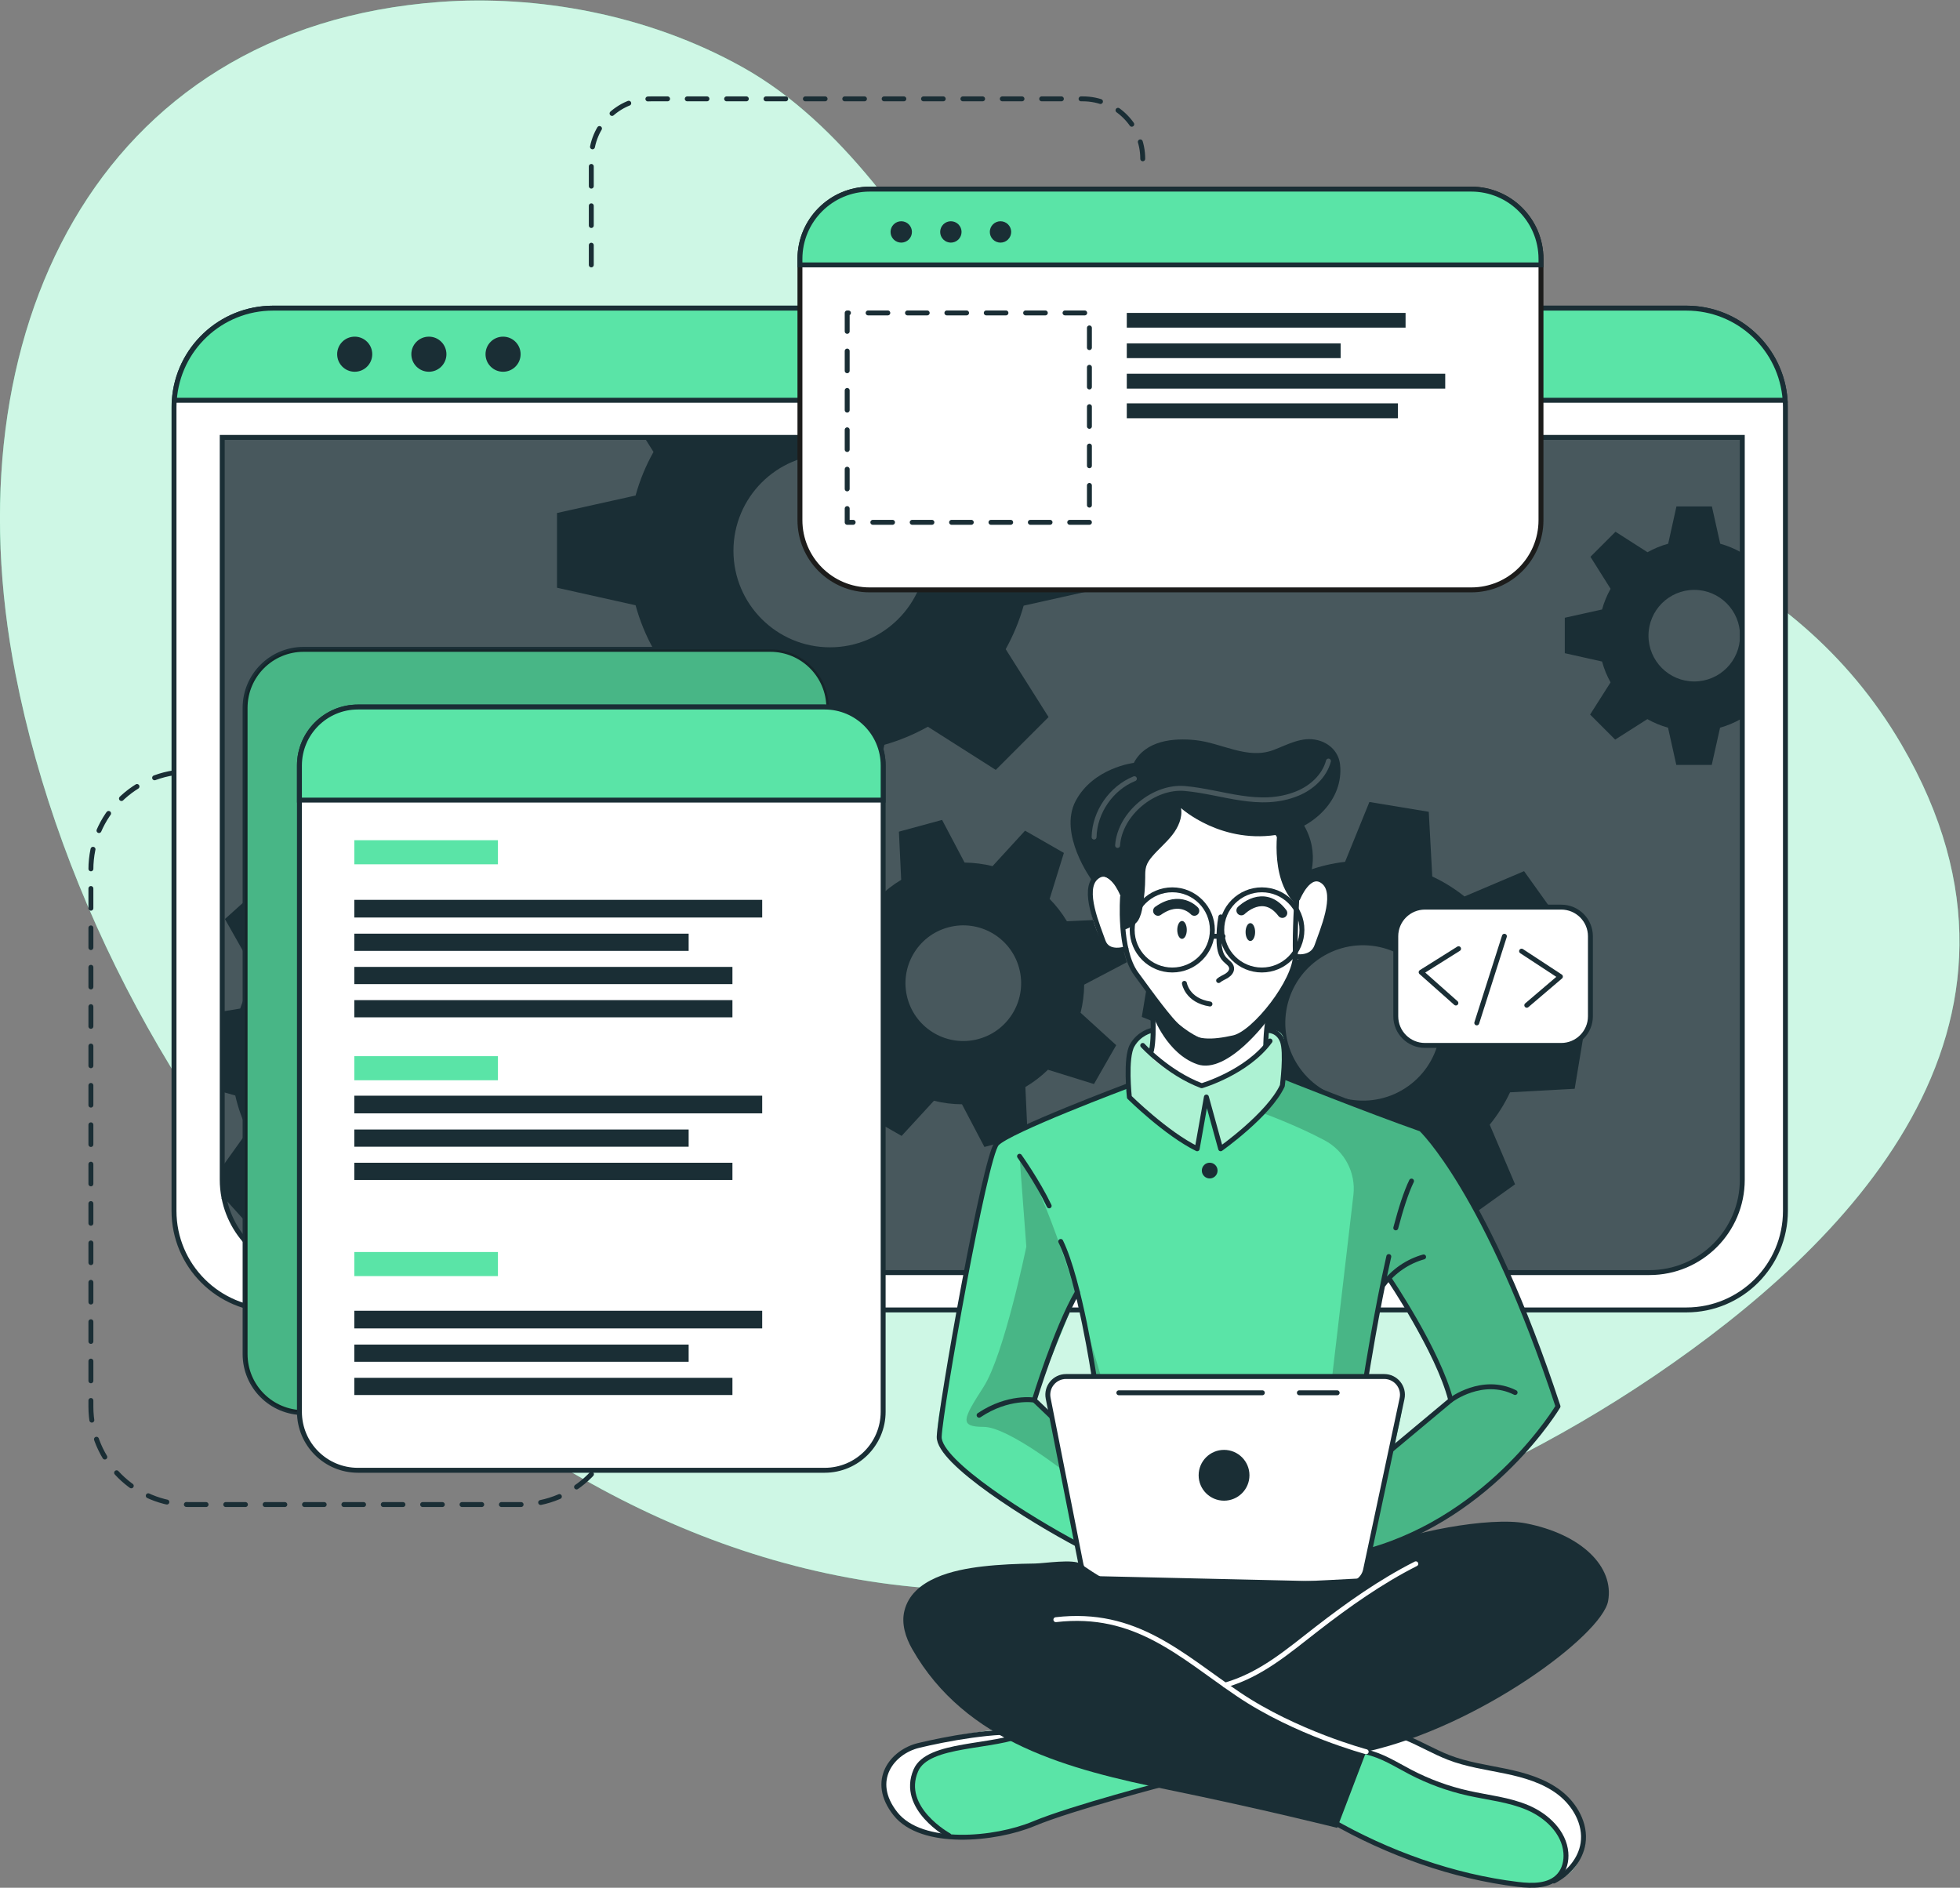 <?xml version="1.0" encoding="UTF-8" standalone="no"?>
<!-- Created with Inkscape (http://www.inkscape.org/) -->

<svg
   version="1.1"
   id="svg2"
   width="585.434"
   height="563.809"
   viewBox="0 0 585.434 563.809"
   xmlns="http://www.w3.org/2000/svg"
   xmlns:svg="http://www.w3.org/2000/svg">
  <rect x="0" y="0" width="585.434" height="563.809" fill="#808080" stroke="none"/>
  <defs
     id="defs6">
    <clipPath
       clipPathUnits="userSpaceOnUse"
       id="clipPath18">
      <path
         d="M 0,500 H 500 V 0 H 0 Z"
         id="path16" />
    </clipPath>
    <clipPath
       clipPathUnits="userSpaceOnUse"
       id="clipPath30">
      <path
         d="M 30.462,457.609 H 469.538 V 101.413 H 30.462 Z"
         id="path28" />
    </clipPath>
    <clipPath
       clipPathUnits="userSpaceOnUse"
       id="clipPath46">
      <path
         d="M 0,500 H 500 V 0 H 0 Z"
         id="path44" />
    </clipPath>
    <clipPath
       clipPathUnits="userSpaceOnUse"
       id="clipPath90">
      <path
         d="M 0,500 H 500 V 0 H 0 Z"
         id="path88" />
    </clipPath>
    <clipPath
       clipPathUnits="userSpaceOnUse"
       id="clipPath110">
      <path
         d="M 80.26,359.725 H 420.877 V 172.594 H 80.26 Z"
         id="path108" />
    </clipPath>
    <clipPath
       clipPathUnits="userSpaceOnUse"
       id="clipPath170">
      <path
         d="M 0,500 H 500 V 0 H 0 Z"
         id="path168" />
    </clipPath>
    <clipPath
       clipPathUnits="userSpaceOnUse"
       id="clipPath186">
      <path
         d="M 85.389,312.23 H 216.186 V 141.216 H 85.389 Z"
         id="path184" />
    </clipPath>
    <clipPath
       clipPathUnits="userSpaceOnUse"
       id="clipPath282">
      <path
         d="M 0,500 H 500 V 0 H 0 Z"
         id="path280" />
    </clipPath>
    <clipPath
       clipPathUnits="userSpaceOnUse"
       id="clipPath330">
      <path
         d="m 282.677,229.181 h 35.94 v -28.857 h -35.94 z"
         id="path328" />
    </clipPath>
    <clipPath
       clipPathUnits="userSpaceOnUse"
       id="clipPath346">
      <path
         d="m 313.333,218.382 h 66.252 V 107.928 h -66.252 z"
         id="path344" />
    </clipPath>
    <clipPath
       clipPathUnits="userSpaceOnUse"
       id="clipPath362">
      <path
         d="m 247.043,198.649 h 30.825 v -71.472 h -30.825 z"
         id="path360" />
    </clipPath>
    <clipPath
       clipPathUnits="userSpaceOnUse"
       id="clipPath434">
      <path
         d="m 280.341,287.753 h 48.352 v -20.014 h -48.352 z"
         id="path432" />
    </clipPath>
    <clipPath
       clipPathUnits="userSpaceOnUse"
       id="clipPath450">
      <path
         d="M 275.074,283.802 H 285.21 V 269.617 H 275.074 Z"
         id="path448" />
    </clipPath>
  </defs>
  <g
     id="g10"
     transform="matrix(1.333,0,0,-1.333,-40.617,610.145)">
    <g
       id="g12">
      <g
         id="g14"
         clip-path="url(#clipPath18)">
        <g
           id="g20"
           transform="translate(456.551,290.894)">
          <path
             d="m 0,0 c -48.744,83.474 -180.95,53.744 -207.955,94.349 -13.827,20.79 -29.296,44.889 -51.732,57.421 -21.39,11.947 -46.19,16.21 -67.812,14.627 -77.207,-5.651 -109.944,-74.731 -95.107,-150.59 19.792,-101.193 109.496,-204.56 216.064,-205.284 55.735,-0.377 108.947,19.545 150.688,47.711 0.313,0.21 0.625,0.421 0.935,0.633 C -13.22,-112.748 37.216,-63.731 0,0"
             style="fill:#5ae4a7;fill-opacity:1;fill-rule:nonzero;stroke:none"
             id="path22" />
        </g>
        <g
           id="g24">
          <g
             id="g26" />
          <g
             id="g38">
            <g
               clip-path="url(#clipPath30)"
               opacity="0.7"
               id="g36">
              <g
                 transform="translate(456.551,290.894)"
                 id="g34">
                <path
                   d="m 0,0 c -48.744,83.474 -180.95,53.744 -207.955,94.349 -13.827,20.79 -29.296,44.889 -51.732,57.421 -21.39,11.947 -46.19,16.21 -67.812,14.627 -77.207,-5.651 -109.944,-74.731 -95.107,-150.59 19.792,-101.193 109.496,-204.56 216.064,-205.284 55.735,-0.377 108.947,19.545 150.688,47.711 0.313,0.21 0.625,0.421 0.935,0.633 C -13.22,-112.748 37.216,-63.731 0,0"
                   style="fill:#ffffff;fill-opacity:1;fill-rule:nonzero;stroke:none"
                   id="path32" />
              </g>
            </g>
          </g>
        </g>
      </g>
    </g>
    <g
       id="g40">
      <g
         id="g42"
         clip-path="url(#clipPath46)">
        <g
           id="g48"
           transform="translate(78.189,284.821)">
          <path
             d="m 0,0 h -5.419 c -12.113,0 -21.932,-9.819 -21.932,-21.932 v -120.342 c 0,-12.112 9.819,-21.932 21.932,-21.932 h 74.36 c 12.113,0 21.932,9.82 21.932,21.932"
             style="fill:none;stroke:#1a2e35;stroke-width:1.103;stroke-linecap:round;stroke-linejoin:round;stroke-miterlimit:10;stroke-dasharray:4.412;stroke-dashoffset:0;stroke-opacity:1"
             id="path50" />
        </g>
        <g
           id="g52"
           transform="translate(162.964,398.371)">
          <path
             d="m 0,0 v 23.771 c 0,7.418 6.014,13.432 13.432,13.432 h 96.701 c 7.418,0 13.432,-6.014 13.432,-13.432"
             style="fill:none;stroke:#1a2e35;stroke-width:1.103;stroke-linecap:round;stroke-linejoin:round;stroke-miterlimit:10;stroke-dasharray:4.412;stroke-dashoffset:0;stroke-opacity:1"
             id="path54" />
        </g>
      </g>
    </g>
    <g
       id="g84"
       style="display:inline">
      <g
         id="g86"
         clip-path="url(#clipPath90)">
        <g
           id="g92"
           transform="translate(430.54,366.476)">
          <path
             d="m 0,0 v -180.06 c 0,-12.255 -9.939,-22.195 -22.194,-22.195 h -316.691 c -12.256,0 -22.195,9.94 -22.195,22.195 V 0 c 0,0.53 0.022,1.048 0.066,1.566 0.795,11.528 10.403,20.64 22.129,20.64 h 316.691 c 11.725,0 21.334,-9.112 22.128,-20.64 C -0.022,1.048 0,0.53 0,0"
             style="fill:#ffffff;fill-opacity:1;fill-rule:nonzero;stroke:none"
             id="path94" />
        </g>
        <g
           id="g96"
           transform="translate(430.54,366.476)">
          <path
             d="m 0,0 v -180.06 c 0,-12.255 -9.939,-22.195 -22.194,-22.195 h -316.691 c -12.256,0 -22.195,9.94 -22.195,22.195 V 0 c 0,0.53 0.022,1.048 0.066,1.566 0.795,11.528 10.403,20.64 22.129,20.64 h 316.691 c 11.725,0 21.334,-9.112 22.128,-20.64 C -0.022,1.048 0,0.53 0,0 Z"
             style="fill:none;stroke:#1a2e35;stroke-width:1.103;stroke-linecap:round;stroke-linejoin:round;stroke-miterlimit:10;stroke-dasharray:none;stroke-opacity:1"
             id="path98" />
        </g>
        <g
           id="g100"
           transform="translate(400.071,172.593)">
          <path
             d="m 0,0 h -299.011 c -11.488,0 -20.801,9.313 -20.801,20.8 V 187.131 H 20.8 V 20.8 C 20.8,9.313 11.487,0 0,0"
             style="fill:#1a2e35;fill-opacity:1;fill-rule:nonzero;stroke:none"
             id="path102" />
        </g>
        <g
           id="g104">
          <g
             id="g106" />
          <g
             id="g118">
            <g
               clip-path="url(#clipPath110)"
               opacity="0.2"
               id="g116">
              <g
                 transform="translate(420.877,359.725)"
                 id="g114">
                <path
                   d="m 0,0 v -166.337 c 0,-11.483 -9.216,-20.794 -20.569,-20.794 h -299.479 c -11.353,0 -20.569,9.311 -20.569,20.794 V 0 Z"
                   style="fill:#ffffff;fill-opacity:1;fill-rule:nonzero;stroke:none"
                   id="path112" />
              </g>
            </g>
          </g>
        </g>
        <g
           id="g120"
           transform="translate(430.474,368.042)">
          <path
             d="m 0,0 h -360.947 c 0.794,11.528 10.402,20.639 22.128,20.639 H -22.128 C -10.402,20.639 -0.794,11.528 0,0"
             style="fill:#5ae4a7;fill-opacity:1;fill-rule:nonzero;stroke:none"
             id="path122" />
        </g>
        <g
           id="g124"
           transform="translate(430.474,368.042)">
          <path
             d="m 0,0 h -360.947 c 0.794,11.528 10.402,20.639 22.128,20.639 H -22.128 C -10.402,20.639 -0.794,11.528 0,0 Z"
             style="fill:none;stroke:#1a2e35;stroke-width:1.103;stroke-linecap:butt;stroke-linejoin:miter;stroke-miterlimit:10;stroke-dasharray:none;stroke-opacity:1"
             id="path126" />
        </g>
        <g
           id="g128"
           transform="translate(113.881,378.362)">
          <path
             d="m 0,0 c 0,-2.171 -1.76,-3.932 -3.931,-3.932 -2.172,0 -3.932,1.761 -3.932,3.932 0,2.171 1.76,3.931 3.932,3.931 C -1.76,3.931 0,2.171 0,0"
             style="fill:#1a2e35;fill-opacity:1;fill-rule:nonzero;stroke:none"
             id="path130" />
        </g>
        <g
           id="g132"
           transform="translate(130.503,378.362)">
          <path
             d="m 0,0 c 0,-2.171 -1.76,-3.932 -3.931,-3.932 -2.172,0 -3.931,1.761 -3.931,3.932 0,2.171 1.759,3.931 3.931,3.931 C -1.76,3.931 0,2.171 0,0"
             style="fill:#1a2e35;fill-opacity:1;fill-rule:nonzero;stroke:none"
             id="path134" />
        </g>
        <g
           id="g136"
           transform="translate(147.126,378.362)">
          <path
             d="m 0,0 c 0,-2.171 -1.76,-3.932 -3.931,-3.932 -2.172,0 -3.932,1.761 -3.932,3.932 0,2.171 1.76,3.931 3.932,3.931 C -1.76,3.931 0,2.171 0,0"
             style="fill:#1a2e35;fill-opacity:1;fill-rule:nonzero;stroke:none"
             id="path138" />
        </g>
        <g
           id="g140"
           transform="translate(420.871,359.718)">
          <path
             d="m 0,0 v -166.327 c 0,-11.483 -9.311,-20.804 -20.805,-20.804 h -299.007 c -10.105,0 -18.521,7.214 -20.397,16.767 l -0.011,0.011 v 0.045 c -0.254,1.29 -0.386,2.625 -0.386,3.981 V 0 Z"
             style="fill:none;stroke:#1a2e35;stroke-width:1.103;stroke-linecap:butt;stroke-linejoin:miter;stroke-miterlimit:10;stroke-dasharray:none;stroke-opacity:1"
             id="path142" />
        </g>
        <g
           id="g144"
           transform="translate(410.112,305.036)">
          <path
             d="m 0,0 c -5.669,0 -10.259,4.589 -10.259,10.259 0,5.658 4.59,10.259 10.259,10.259 5.67,0 10.26,-4.601 10.26,-10.259 C 10.26,4.589 5.67,0 0,0 m 10.436,28.957 c -1.457,0.815 -3.011,1.456 -4.623,1.908 l -1.864,8.35 h -7.942 l -1.853,-8.35 c -1.622,-0.442 -3.177,-1.093 -4.633,-1.908 l -7.17,4.588 -5.615,-5.615 4.512,-7.17 c -0.828,-1.467 -1.468,-3.022 -1.909,-4.633 l -8.351,-1.853 V 6.332 l 8.351,-1.865 c 0.441,-1.632 1.081,-3.198 1.909,-4.666 l -4.589,-7.214 5.614,-5.615 7.215,4.589 c 1.456,-0.827 3.011,-1.467 4.633,-1.919 l 1.854,-8.34 h 7.942 l 1.863,8.34 c 1.612,0.452 3.166,1.103 4.622,1.919 l 0.365,-0.231 v 37.836 z"
             style="fill:#1a2e35;fill-opacity:1;fill-rule:nonzero;stroke:none"
             id="path146" />
        </g>
        <g
           id="g148"
           transform="translate(216.449,312.688)">
          <path
             d="m 0,0 c -11.947,0 -21.632,9.685 -21.632,21.632 0,11.947 9.685,21.632 21.632,21.632 11.946,0 21.632,-9.685 21.632,-21.632 C 21.632,9.685 11.946,0 0,0 m 61.002,13.259 v 16.745 l -17.606,3.905 c -0.959,3.398 -2.305,6.685 -4.026,9.774 l 2.129,3.353 h -83.097 l 2.052,-3.265 c -1.732,-3.078 -3.078,-6.354 -4.016,-9.762 L -61.167,30.092 V 13.348 L -43.562,9.42 c 0.938,-3.43 2.284,-6.74 4.016,-9.839 l -9.675,-15.212 11.847,-11.836 15.201,9.674 c 3.089,-1.732 6.365,-3.089 9.774,-4.049 l 3.905,-17.583 H 8.251 l 3.938,17.583 c 3.398,0.96 6.663,2.328 9.741,4.049 l 15.212,-9.674 11.836,11.836 -9.608,15.212 c 1.709,3.088 3.067,6.354 4.026,9.751 z"
             style="fill:#1a2e35;fill-opacity:1;fill-rule:nonzero;stroke:none"
             id="path150" />
        </g>
        <g
           id="g152"
           transform="translate(131.107,231.714)">
          <path
             d="m 0,0 c -6.354,7.06 -17.23,7.634 -24.291,1.279 -7.06,-6.353 -7.633,-17.23 -1.279,-24.29 6.354,-7.059 17.23,-7.622 24.29,-1.268 C 5.78,-17.926 6.354,-7.06 0,0 m 35.277,-20.749 0.706,13.281 -13.767,3.883 C 21.577,-0.86 20.628,1.798 19.393,4.313 L 27.71,15.995 18.797,25.89 6.332,18.841 c -2.383,1.489 -4.92,2.714 -7.59,3.629 l -2.383,14.12 -13.281,0.706 -3.839,-13.811 c -2.736,-0.607 -5.383,-1.555 -7.898,-2.802 L -40.33,29 l -9.906,-8.913 7.06,-12.476 c -1.522,-2.372 -2.736,-4.909 -3.64,-7.578 l -4.026,-0.662 V -18.62 l 2.923,-0.828 c 0.618,-2.746 1.566,-5.405 2.824,-7.92 l -5.747,-8.042 0.386,-6.894 v -0.045 l 0.011,-0.01 5.924,-6.575 12.487,7.049 c 2.382,-1.533 4.942,-2.768 7.611,-3.674 l 2.273,-13.556 v -0.012 l 0.11,-0.562 13.281,-0.707 0.353,1.269 v 0.012 l 3.486,12.531 c 2.758,0.617 5.405,1.555 7.942,2.802 l 11.649,-8.307 9.906,8.902 -7.038,12.488 c 1.501,2.371 2.714,4.908 3.596,7.567 z"
             style="fill:#1a2e35;fill-opacity:1;fill-rule:nonzero;stroke:none"
             id="path154" />
        </g>
        <g
           id="g156"
           transform="translate(249.728,224.926)">
          <path
             d="m 0,0 c -6.912,-1.881 -14.033,2.199 -15.908,9.097 -1.881,6.912 2.2,14.034 9.097,15.908 C 0.101,26.886 7.222,22.806 9.097,15.908 10.978,8.996 6.898,1.875 0,0 m 22.873,5.885 c 0.516,2.055 0.783,4.169 0.806,6.29 l 9.548,5.02 -2.639,9.688 -10.777,-0.504 c -1.09,1.817 -2.394,3.502 -3.872,5.004 l 3.193,10.31 -8.703,4.986 -7.281,-7.945 c -2.049,0.502 -4.152,0.765 -6.27,0.799 l -5.041,9.556 -9.673,-2.632 0.51,-10.792 c -1.817,-1.091 -3.501,-2.395 -5.014,-3.869 l -10.314,3.183 -4.992,-8.689 7.987,-7.262 c -0.516,-2.055 -0.779,-4.158 -0.788,-6.273 l -9.566,-5.037 2.638,-9.688 10.792,0.511 c 1.076,-1.823 2.37,-3.505 3.858,-5.011 l -3.209,-10.257 8.704,-4.986 7.243,7.877 c 2.056,-0.517 4.159,-0.779 6.284,-0.792 l 5.027,-9.562 9.674,2.631 -0.425,9.219 -0.072,1.579 c 1.837,1.083 3.533,2.384 5.063,3.874 l 10.307,-3.204 4.258,7.445 0.728,1.259 z"
             style="fill:#1a2e35;fill-opacity:1;fill-rule:nonzero;stroke:none"
             id="path158" />
        </g>
        <g
           id="g160"
           transform="translate(346.019,214.368)">
          <path
             d="m 0,0 c -7.82,-5.593 -18.697,-3.794 -24.29,4.026 -5.604,7.811 -3.795,18.687 4.016,24.28 7.82,5.604 18.697,3.795 24.29,-4.015 C 9.619,16.47 7.811,5.593 0,0 m 37.296,-0.596 2.207,13.293 -13.458,5.416 c -0.31,2.835 -0.96,5.616 -1.931,8.295 L 33.8,37.197 25.956,48.162 12.598,42.492 c -2.217,1.776 -4.633,3.276 -7.214,4.479 L 4.601,61.465 -8.703,63.661 -14.152,50.258 c -2.825,-0.331 -5.593,-0.982 -8.263,-1.942 l -10.821,9.685 -10.954,-7.843 5.681,-13.347 c -1.566,-1.963 -2.924,-4.059 -4.049,-6.288 -0.154,-0.308 -0.308,-0.618 -0.452,-0.926 L -57.493,28.791 -59.7,15.51 l 2.184,-0.882 11.274,-4.545 c 0.309,-2.813 0.949,-5.593 1.93,-8.263 l -9.685,-10.821 7.844,-10.954 13.358,5.692 c 2.206,-1.798 4.633,-3.309 7.203,-4.511 l 0.75,-14.429 13.293,-2.195 5.438,13.303 c 2.835,0.309 5.615,0.96 8.285,1.942 l 10.799,-9.697 10.964,7.854 -5.68,13.359 c 1.808,2.217 3.343,4.656 4.555,7.247 z"
             style="fill:#1a2e35;fill-opacity:1;fill-rule:nonzero;stroke:none"
             id="path162" />
        </g>
      </g>
    </g>
    <g
       id="g164"
       style="display:inline">
      <g
         id="g166"
         clip-path="url(#clipPath170)">
        <g
           id="g172"
           transform="translate(203.076,141.216)">
          <path
             d="m 0,0 h -104.577 c -7.241,0 -13.11,5.869 -13.11,13.109 v 144.795 c 0,7.241 5.869,13.11 13.11,13.11 H 0 c 7.24,0 13.11,-5.869 13.11,-13.11 V 13.109 C 13.11,5.869 7.24,0 0,0"
             style="fill:#5ae4a7;fill-opacity:1;fill-rule:nonzero;stroke:none"
             id="path174" />
        </g>
        <g
           id="g176"
           transform="translate(203.076,141.216)">
          <path
             d="m 0,0 h -104.577 c -7.241,0 -13.11,5.869 -13.11,13.109 v 144.795 c 0,7.241 5.869,13.11 13.11,13.11 H 0 c 7.24,0 13.11,-5.869 13.11,-13.11 V 13.109 C 13.11,5.869 7.24,0 0,0 Z"
             style="fill:none;stroke:#1a2e35;stroke-width:1.103;stroke-linecap:butt;stroke-linejoin:miter;stroke-miterlimit:10;stroke-dasharray:none;stroke-opacity:1"
             id="path178" />
        </g>
        <g
           id="g180">
          <g
             id="g182" />
          <g
             id="g194">
            <g
               clip-path="url(#clipPath186)"
               opacity="0.2"
               id="g192">
              <g
                 transform="translate(203.076,141.216)"
                 id="g190">
                <path
                   d="m 0,0 h -104.577 c -7.241,0 -13.11,5.869 -13.11,13.109 v 144.795 c 0,7.241 5.869,13.11 13.11,13.11 H 0 c 7.24,0 13.11,-5.869 13.11,-13.11 V 13.109 C 13.11,5.869 7.24,0 0,0"
                   style="fill:#000000;fill-opacity:1;fill-rule:nonzero;stroke:none"
                   id="path188" />
              </g>
            </g>
          </g>
        </g>
        <g
           id="g196"
           transform="translate(228.362,286.203)">
          <path
             d="m 0,0 v -144.794 c 0,-7.247 -5.869,-13.115 -13.116,-13.115 H -117.69 c -7.237,0 -13.105,5.868 -13.105,13.115 V 0 c 0,7.236 5.868,13.105 13.105,13.105 H -13.116 C -5.869,13.105 0,7.236 0,0"
             style="fill:#ffffff;fill-opacity:1;fill-rule:nonzero;stroke:none"
             id="path198" />
        </g>
        <g
           id="g200"
           transform="translate(228.362,286.203)">
          <path
             d="m 0,0 v -144.794 c 0,-7.247 -5.869,-13.115 -13.116,-13.115 H -117.69 c -7.237,0 -13.105,5.868 -13.105,13.115 V 0 c 0,7.236 5.868,13.105 13.105,13.105 H -13.116 C -5.869,13.105 0,7.236 0,0 Z"
             style="fill:none;stroke:#1a2e35;stroke-width:1.103;stroke-linecap:round;stroke-linejoin:round;stroke-miterlimit:10;stroke-dasharray:none;stroke-opacity:1"
             id="path202" />
        </g>
        <g
           id="g204"
           transform="translate(228.362,286.203)">
          <path
             d="M 0,0 V -7.754 H -130.795 V 0 c 0,7.236 5.868,13.105 13.105,13.105 H -13.116 C -5.869,13.105 0,7.236 0,0"
             style="fill:#5ae4a7;fill-opacity:1;fill-rule:nonzero;stroke:none"
             id="path206" />
        </g>
        <g
           id="g208"
           transform="translate(228.362,286.203)">
          <path
             d="M 0,0 V -7.754 H -130.795 V 0 c 0,7.236 5.868,13.105 13.105,13.105 H -13.116 C -5.869,13.105 0,7.236 0,0 Z"
             style="fill:none;stroke:#1a2e35;stroke-width:1.103;stroke-linecap:butt;stroke-linejoin:miter;stroke-miterlimit:10;stroke-dasharray:none;stroke-opacity:1"
             id="path210" />
        </g>
        <path
           d="m 142.045,264.069 h -32.178 v 5.397 h 32.178 z"
           style="fill:#5ae4a7;fill-opacity:1;fill-rule:nonzero;stroke:none"
           id="path212" />
        <path
           d="m 142.045,215.681 h -32.178 v 5.397 h 32.178 z"
           style="fill:#5ae4a7;fill-opacity:1;fill-rule:nonzero;stroke:none"
           id="path214" />
        <path
           d="m 142.045,171.801 h -32.178 v 5.397 h 32.178 z"
           style="fill:#5ae4a7;fill-opacity:1;fill-rule:nonzero;stroke:none"
           id="path216" />
        <path
           d="m 201.258,252.145 h -91.392 v 3.959 h 91.392 z"
           style="fill:#1a2e35;fill-opacity:1;fill-rule:nonzero;stroke:none"
           id="path218" />
        <path
           d="m 184.779,244.669 h -74.913 v 3.857 h 74.913 z"
           style="fill:#1a2e35;fill-opacity:1;fill-rule:nonzero;stroke:none"
           id="path220" />
        <path
           d="m 194.589,237.221 h -84.723 v 3.857 h 84.723 z"
           style="fill:#1a2e35;fill-opacity:1;fill-rule:nonzero;stroke:none"
           id="path222" />
        <path
           d="m 194.589,229.779 h -84.723 v 3.857 h 84.723 z"
           style="fill:#1a2e35;fill-opacity:1;fill-rule:nonzero;stroke:none"
           id="path224" />
        <path
           d="m 201.258,208.266 h -91.392 v 3.958 h 91.392 z"
           style="fill:#1a2e35;fill-opacity:1;fill-rule:nonzero;stroke:none"
           id="path226" />
        <path
           d="m 184.779,200.789 h -74.913 v 3.857 h 74.913 z"
           style="fill:#1a2e35;fill-opacity:1;fill-rule:nonzero;stroke:none"
           id="path228" />
        <path
           d="m 194.589,193.341 h -84.723 v 3.857 h 84.723 z"
           style="fill:#1a2e35;fill-opacity:1;fill-rule:nonzero;stroke:none"
           id="path230" />
        <path
           d="m 201.258,160.079 h -91.392 v 3.959 h 91.392 z"
           style="fill:#1a2e35;fill-opacity:1;fill-rule:nonzero;stroke:none"
           id="path232" />
        <path
           d="m 184.779,152.604 h -74.913 v 3.857 h 74.913 z"
           style="fill:#1a2e35;fill-opacity:1;fill-rule:nonzero;stroke:none"
           id="path234" />
        <path
           d="m 194.589,145.154 h -84.723 v 3.858 h 84.723 z"
           style="fill:#1a2e35;fill-opacity:1;fill-rule:nonzero;stroke:none"
           id="path236" />
        <g
           id="g238"
           transform="translate(375.765,399.706)">
          <path
             d="m 0,0 v -58.52 c 0,-8.637 -6.993,-15.631 -15.631,-15.631 h -134.788 c -8.626,0 -15.631,6.994 -15.631,15.631 V 0 c 0,8.637 7.005,15.642 15.631,15.642 H -15.631 C -6.993,15.642 0,8.637 0,0"
             style="fill:#ffffff;fill-opacity:1;fill-rule:nonzero;stroke:none"
             id="path240" />
        </g>
        <g
           id="g242"
           transform="translate(375.765,399.706)">
          <path
             d="m 0,0 v -58.52 c 0,-8.637 -6.993,-15.631 -15.631,-15.631 h -134.788 c -8.626,0 -15.631,6.994 -15.631,15.631 V 0 c 0,8.637 7.005,15.642 15.631,15.642 H -15.631 C -6.993,15.642 0,8.637 0,0 Z"
             style="fill:none;stroke:#1c1c1b;stroke-width:1.103;stroke-linecap:butt;stroke-linejoin:miter;stroke-miterlimit:10;stroke-dasharray:none;stroke-opacity:1"
             id="path244" />
        </g>
        <g
           id="g246"
           transform="translate(375.765,399.706)">
          <path
             d="M 0,0 V -1.335 H -166.05 V 0 c 0,8.637 7.005,15.642 15.631,15.642 H -15.631 C -6.993,15.642 0,8.637 0,0"
             style="fill:#5ae4a7;fill-opacity:1;fill-rule:nonzero;stroke:none"
             id="path248" />
        </g>
        <g
           id="g250"
           transform="translate(375.765,399.706)">
          <path
             d="M 0,0 V -1.335 H -166.05 V 0 c 0,8.637 7.005,15.642 15.631,15.642 H -15.631 C -6.993,15.642 0,8.637 0,0 Z"
             style="fill:none;stroke:#1a2e35;stroke-width:1.103;stroke-linecap:butt;stroke-linejoin:miter;stroke-miterlimit:10;stroke-dasharray:none;stroke-opacity:1"
             id="path252" />
        </g>
        <g
           id="g254"
           transform="translate(234.109,404.063)">
          <path
             d="m 0,0 c -0.935,-0.935 -2.451,-0.935 -3.386,0 -0.935,0.935 -0.935,2.451 0,3.386 0.935,0.935 2.451,0.935 3.386,0 C 0.935,2.451 0.935,0.935 0,0"
             style="fill:#1a2e35;fill-opacity:1;fill-rule:nonzero;stroke:none"
             id="path256" />
        </g>
        <g
           id="g258"
           transform="translate(245.228,404.063)">
          <path
             d="m 0,0 c -0.935,-0.935 -2.451,-0.935 -3.386,0 -0.935,0.935 -0.935,2.451 0,3.386 0.935,0.935 2.451,0.935 3.386,0 C 0.935,2.451 0.935,0.935 0,0"
             style="fill:#1a2e35;fill-opacity:1;fill-rule:nonzero;stroke:none"
             id="path260" />
        </g>
        <g
           id="g262"
           transform="translate(256.349,404.063)">
          <path
             d="m 0,0 c -0.935,-0.935 -2.451,-0.935 -3.386,0 -0.934,0.935 -0.934,2.451 0,3.386 0.935,0.935 2.451,0.935 3.386,0 C 0.936,2.451 0.936,0.935 0,0"
             style="fill:#1a2e35;fill-opacity:1;fill-rule:nonzero;stroke:none"
             id="path264" />
        </g>
        <path
           d="m 274.581,340.692 h -54.278 v 46.918 h 54.278 z"
           style="fill:none;stroke:#1a2e35;stroke-width:1.103;stroke-linecap:round;stroke-linejoin:round;stroke-miterlimit:10;stroke-dasharray:4.412;stroke-dashoffset:0;stroke-opacity:1"
           id="path266" />
        <path
           d="m 345.423,384.315 h -62.468 v 3.295 h 62.468 z"
           style="fill:#1a2e35;fill-opacity:1;fill-rule:nonzero;stroke:none"
           id="path268" />
        <path
           d="m 330.872,377.482 h -47.917 v 3.295 h 47.917 z"
           style="fill:#1a2e35;fill-opacity:1;fill-rule:nonzero;stroke:none"
           id="path270" />
        <path
           d="m 354.309,370.649 h -71.354 v 3.334 h 71.354 z"
           style="fill:#1a2e35;fill-opacity:1;fill-rule:nonzero;stroke:none"
           id="path272" />
        <path
           d="m 343.714,364.011 h -60.759 v 3.334 h 60.759 z"
           style="fill:#1a2e35;fill-opacity:1;fill-rule:nonzero;stroke:none"
           id="path274" />
      </g>
    </g>
    <g
       id="g276"
       style="display:inline">
      <g
         id="g278"
         clip-path="url(#clipPath282)">
        <g
           id="g284"
           transform="translate(296.863,59.534)">
          <path
             d="m 0,0 c 0,0 -29.001,-8.317 -33.049,-9.751 -3.684,-1.302 -13.667,-4.799 -21.158,-3.718 -0.739,0.111 -1.456,0.265 -2.14,0.464 -7.589,2.261 -10.998,4.368 -11.99,9.145 -1.004,4.787 2.779,8.284 6.42,10.535 3.64,2.25 23.386,4.599 23.386,4.599 l 4.765,-1.401 h 0.011 z"
             style="fill:#5ae4a7;fill-opacity:1;fill-rule:nonzero;stroke:none"
             id="path286" />
        </g>
        <g
           id="g288"
           transform="translate(242.657,46.065)">
          <path
             d="m 0,0 c -0.739,0.11 -1.456,0.265 -2.14,0.464 -7.589,2.261 -10.998,4.368 -11.991,9.144 -1.004,4.788 2.78,8.285 6.42,10.536 3.64,2.25 23.386,4.599 23.386,4.599 l 4.766,-1.401 C 16.127,21.356 0.044,20.253 -3.464,18.234 -6.972,16.216 -8.67,12.41 -6.597,7.27 -5.494,4.534 -2.537,1.887 0,0"
             style="fill:#ffffff;fill-opacity:1;fill-rule:nonzero;stroke:none"
             id="path290" />
        </g>
        <g
           id="g292"
           transform="translate(292.5,58.352)">
          <path
             d="m 0,0 c 0,0 -21.78,-5.644 -30.416,-9.256 -8.636,-3.611 -25.114,-5.191 -30.983,2.258 -5.869,7.449 -0.677,13.857 5.192,15.28 5.869,1.424 17.737,3.681 24.218,2.779"
             style="fill:none;stroke:#1a2e35;stroke-width:1.103;stroke-linecap:round;stroke-linejoin:round;stroke-miterlimit:10;stroke-dasharray:none;stroke-opacity:1"
             id="path294" />
        </g>
        <g
           id="g296"
           transform="translate(243.094,46.462)">
          <path
             d="m 0,0 c 0,0 -11.082,6.076 -7.402,14.593 2.715,6.285 17.499,4.923 24.819,8.358"
             style="fill:none;stroke:#1a2e35;stroke-width:1.103;stroke-linecap:round;stroke-linejoin:round;stroke-miterlimit:10;stroke-dasharray:none;stroke-opacity:1"
             id="path298" />
        </g>
        <g
           id="g300"
           transform="translate(385.188,44.72)">
          <path
             d="m 0,0 c -0.297,-2.967 -1.346,-5.813 -4.346,-7.578 -1.997,-1.181 -4.842,-1.886 -8.913,-1.842 -10.171,0.132 -29.287,7.401 -29.287,7.401 l -17.903,9.895 9.309,14.738 2.549,4.037 6.585,-1.478 c 0,0 5.449,-3.089 10.932,-5.548 5.482,-2.461 18.786,-2.979 23.474,-6.773 C -2.912,9.067 0.508,4.942 0,0"
             style="fill:#5ae4a7;fill-opacity:1;fill-rule:nonzero;stroke:none"
             id="path302" />
        </g>
        <g
           id="g304"
           transform="translate(385.188,44.72)">
          <path
             d="m 0,0 c -0.297,-2.967 -1.346,-5.813 -4.346,-7.578 0.563,2.306 1.026,5.493 -0.508,8.935 -1.985,4.49 -8.504,8.45 -17.064,9.112 -8.55,0.662 -15.113,4.666 -18.544,6.453 -2.68,1.39 -8.328,4.424 -10.678,5.692 l 2.549,4.037 6.585,-1.478 c 0,0 5.449,-3.089 10.932,-5.548 5.482,-2.461 18.786,-2.979 23.474,-6.773 C -2.912,9.067 0.508,4.942 0,0"
             style="fill:#ffffff;fill-opacity:1;fill-rule:nonzero;stroke:none"
             id="path306" />
        </g>
        <g
           id="g308"
           transform="translate(328.706,49.822)">
          <path
             d="m 0,0 c 12.745,-7.302 27.321,-12.559 41.904,-14.314 3.256,-0.393 7.046,-0.448 9.228,2.001 1.216,1.364 1.66,3.293 1.504,5.115 C 52.24,-2.603 48.377,1.042 44.139,2.863 39.9,4.685 35.22,5.12 30.719,6.129 26.237,7.134 21.887,8.726 17.814,10.85 14.579,12.538 11.446,14.589 7.876,15.345 4.305,16.101 0.052,15.184 -1.853,12.07"
             style="fill:none;stroke:#1a2e35;stroke-width:1.103;stroke-linecap:round;stroke-linejoin:round;stroke-miterlimit:10;stroke-dasharray:none;stroke-opacity:1"
             id="path310" />
        </g>
        <g
           id="g312"
           transform="translate(378.644,36.261)">
          <path
             d="m 0,0 c 3.295,1.691 6,4.797 6.549,8.46 0.649,4.332 -1.819,8.686 -5.295,11.352 -3.477,2.665 -7.819,3.916 -12.108,4.807 -4.29,0.892 -8.675,1.49 -12.756,3.085 -6.274,2.45 -12.46,7.292 -18.97,5.565"
             style="fill:none;stroke:#1a2e35;stroke-width:1.103;stroke-linecap:round;stroke-linejoin:round;stroke-miterlimit:10;stroke-dasharray:none;stroke-opacity:1"
             id="path314" />
        </g>
        <g
           id="g316"
           transform="translate(343.227,133.74)">
          <path
             d="m 0,0 c -1.048,-0.54 3.012,10.712 1.081,13.26 -1.931,2.559 -7.71,2.305 -7.71,2.305 l 0.496,3.078 c 0.067,0.342 3.431,17.594 3.431,17.594 l 1.136,1.357 c 0,0 11.781,-20.198 13.888,-27.313 C 12.322,10.281 -0.519,0 0,0 m -76.158,14.87 c -2.229,-1.577 -1.037,-7.699 -1.037,-7.699 l -3.795,3.342 9.52,23.408 4.06,-17.97 c 0,0 -6.52,0.486 -8.748,-1.081 m 81.84,56.126 -30.292,11.527 -0.375,0.144 c 0,0 0.11,0.806 0.199,1.975 0.187,2.416 0.286,6.353 -0.85,7.688 -1.687,1.975 -6.475,0.32 -11.141,2.46 -4.666,2.141 -13.304,-1.687 -13.304,-1.687 0,0 -6.232,1.147 -8.979,-3.354 -1.401,-3.629 -0.916,-9.034 -0.916,-9.034 0,0 -0.198,-0.077 -0.573,-0.21 -3.607,-1.346 -23.243,-8.736 -27.401,-11.704 -4.59,-3.254 -9.664,-36.623 -11.296,-46.418 -1.633,-9.807 -4.534,-18.632 -3.056,-22.007 1.468,-3.365 22.57,-19.614 34.704,-23.806 12.134,-4.203 55.188,-2.967 55.188,-2.967 0,0 0.706,0.188 1.953,0.585 7.28,2.338 33.115,11.968 46.815,34.681 0,0 -13.27,43.528 -30.676,62.127"
             style="fill:#5ae4a7;fill-opacity:1;fill-rule:nonzero;stroke:none"
             id="path318" />
        </g>
        <g
           id="g320"
           transform="translate(291.715,277.746)">
          <path
             d="m 0,0 -15.633,-16.599 c 0,0 -2.156,-1.905 -1.3,-6.72 0.858,-4.816 2.853,-8.952 4.36,-9.273 1.508,-0.321 3.62,-0.324 3.62,-0.324 0,0 3.35,-7.261 5.724,-10.114 0,0 0.827,-11.206 0.385,-14.318 0,0 5.617,-4.907 10.907,-5.53 5.291,-0.624 13.465,7.482 13.465,7.482 l 2.027,9.923 c 0,0 4.796,7.281 5.123,9.218 0.327,1.939 2.519,1.442 3.596,2.398 1.078,0.955 3.572,5.232 3.984,9.272 0.411,4.04 0.44,8.681 -4.253,7.318 -4.067,1.093 -1.521,9.69 -1.521,9.69 l -7.146,6.305 z"
             style="fill:#ffffff;fill-opacity:1;fill-rule:nonzero;stroke:none"
             id="path322" />
        </g>
        <g
           id="g324">
          <g
             id="g326" />
          <g
             id="g338">
            <g
               clip-path="url(#clipPath330)"
               opacity="0.5"
               id="g336">
              <g
                 transform="translate(318.616,216.264)"
                 id="g334">
                <path
                   d="m 0,0 c -0.242,-0.64 -0.507,-1.246 -0.805,-1.809 -2.581,-4.865 -13.822,-14.13 -13.822,-14.13 l -3.397,10.446 -1.865,-10.446 c -3.751,1.632 -15.189,11.549 -15.189,11.549 0,0 -0.387,0.926 -0.86,2.371 0.375,0.133 0.573,0.21 0.573,0.21 0,0 -0.486,5.406 0.916,9.035 2.746,4.501 8.978,3.353 8.978,3.353 0,0 8.638,3.828 13.304,1.688 4.666,-2.14 9.454,-0.486 11.142,-2.46 1.687,-1.975 0.65,-9.663 0.65,-9.663 z"
                   style="fill:#ffffff;fill-opacity:1;fill-rule:nonzero;stroke:none"
                   id="path332" />
              </g>
            </g>
          </g>
        </g>
        <g
           id="g340">
          <g
             id="g342" />
          <g
             id="g354">
            <g
               clip-path="url(#clipPath346)"
               opacity="0.2"
               id="g352">
              <g
                 transform="translate(343.227,133.74)"
                 id="g350">
                <path
                   d="m 0,0 c -1.048,-0.54 3.012,10.712 1.081,13.26 -1.931,2.559 -7.71,2.305 -7.71,2.305 l 0.496,3.078 c 0.067,0.342 3.431,17.594 3.431,17.594 l 1.136,1.357 c 0,0 11.781,-20.198 13.888,-27.313 C 12.322,10.281 -0.519,0 0,0 m 5.682,70.996 -30.292,11.527 -0.375,0.144 c 0,0 0.11,0.806 0.199,1.975 l -0.629,-3.927 -4.479,-6.089 c 0,0 7.575,-2.733 13.977,-6.161 4.451,-2.383 7.009,-7.23 6.422,-12.245 l -5.584,-47.747 -2.283,-27.115 6.905,-7.17 c 7.28,2.338 33.115,11.968 46.815,34.681 0,0 -13.27,43.528 -30.676,62.127"
                   style="fill:#000000;fill-opacity:1;fill-rule:nonzero;stroke:none"
                   id="path348" />
              </g>
            </g>
          </g>
        </g>
        <g
           id="g356">
          <g
             id="g358" />
          <g
             id="g370">
            <g
               clip-path="url(#clipPath362)"
               opacity="0.2"
               id="g368">
              <g
                 transform="translate(266.031,140.911)"
                 id="g366">
                <path
                   d="M 0,0 -3.795,3.342 5.726,26.75 9.785,8.78 c 0,0 -6.519,0.486 -8.748,-1.081 C -1.191,6.122 0,0 0,0 M 11.837,6.089 7.126,21.83 c 0,0 -8.444,28.804 -14.236,35.908 l 1.522,-20.257 c 0,0 -4.969,-24.2 -9.568,-31.392 -4.6,-7.182 -5.593,-8.98 0,-8.98 5.603,0 19.194,-10.843 19.194,-10.843 l -1.049,9.046 z"
                   style="fill:#000000;fill-opacity:1;fill-rule:nonzero;stroke:none"
                   id="path364" />
              </g>
            </g>
          </g>
        </g>
        <g
           id="g372"
           transform="translate(288.485,234.716)">
          <path
             d="M 0,0 C 0,0 0.869,-8.487 0,-12.365"
             style="fill:none;stroke:#1a2e35;stroke-width:1.103;stroke-linecap:round;stroke-linejoin:round;stroke-miterlimit:10;stroke-dasharray:none;stroke-opacity:1"
             id="path374" />
        </g>
        <g
           id="g376"
           transform="translate(314.108,223.487)">
          <path
             d="M 0,0 C 0,0 -0.05,4.136 0.944,8.109"
             style="fill:none;stroke:#1a2e35;stroke-width:1.103;stroke-linecap:round;stroke-linejoin:round;stroke-miterlimit:10;stroke-dasharray:none;stroke-opacity:1"
             id="path378" />
        </g>
        <g
           id="g380"
           transform="translate(316.382,271.418)">
          <path
             d="M 0,0 C 0,0 5.136,-6.452 4.872,-11.324 4.609,-16.196 4.214,-21.99 4.346,-27.652 4.478,-33.314 -4.74,-45.165 -9.48,-46.218 c -4.741,-1.053 -8.823,-1.317 -11.851,1.712 -3.028,3.028 -6.058,7.242 -10.008,12.64 -3.95,5.4 -3.028,17.25 -3.028,17.25"
             style="fill:none;stroke:#1a2e35;stroke-width:1.103;stroke-linecap:round;stroke-linejoin:round;stroke-miterlimit:10;stroke-dasharray:none;stroke-opacity:1"
             id="path382" />
        </g>
        <g
           id="g384"
           transform="translate(304.022,252.286)">
          <path
             d="m 0,0 c -0.314,-1.77 -0.448,-3.57 -0.4,-5.367 0.04,-1.504 0.263,-3.13 1.317,-4.204 0.567,-0.578 1.392,-1.042 1.5,-1.845 0.096,-0.713 -0.449,-1.36 -1.056,-1.748 -0.605,-0.388 -1.308,-0.628 -1.85,-1.1"
             style="fill:none;stroke:#1a2e35;stroke-width:1.103;stroke-linecap:round;stroke-linejoin:round;stroke-miterlimit:10;stroke-dasharray:none;stroke-opacity:1"
             id="path386" />
        </g>
        <g
           id="g388"
           transform="translate(295.866,237.397)">
          <path
             d="M 0,0 C 0,0 0.594,-3.827 5.727,-4.628"
             style="fill:none;stroke:#1a2e35;stroke-width:1.103;stroke-linecap:round;stroke-linejoin:round;stroke-miterlimit:10;stroke-dasharray:none;stroke-opacity:1"
             id="path390" />
        </g>
        <g
           id="g392"
           transform="translate(296.4,249.368)">
          <path
             d="m 0,0 c 0,-1.106 -0.479,-2.002 -1.068,-2.002 -0.59,0 -1.068,0.896 -1.068,2.002 0,1.106 0.478,2.003 1.068,2.003 C -0.479,2.003 0,1.106 0,0"
             style="fill:#1a2e35;fill-opacity:1;fill-rule:nonzero;stroke:none"
             id="path394" />
        </g>
        <g
           id="g396"
           transform="translate(311.71,248.887)">
          <path
             d="m 0,0 c 0,-1.106 -0.479,-2.003 -1.068,-2.003 -0.59,0 -1.069,0.897 -1.069,2.003 0,1.106 0.479,2.002 1.069,2.002 C -0.479,2.002 0,1.106 0,0"
             style="fill:#1a2e35;fill-opacity:1;fill-rule:nonzero;stroke:none"
             id="path398" />
        </g>
        <g
           id="g400"
           transform="translate(308.621,253.735)">
          <path
             d="M 0,0 C 0,0 4.978,4.978 9.189,-0.575"
             style="fill:none;stroke:#1a2e35;stroke-width:2.206;stroke-linecap:round;stroke-linejoin:round;stroke-miterlimit:10;stroke-dasharray:none;stroke-opacity:1"
             id="path402" />
        </g>
        <g
           id="g404"
           transform="translate(298.091,253.64)">
          <path
             d="M 0,0 C 0,0 -3.158,3.542 -8.137,0"
             style="fill:none;stroke:#1a2e35;stroke-width:2.206;stroke-linecap:round;stroke-linejoin:round;stroke-miterlimit:10;stroke-dasharray:none;stroke-opacity:1"
             id="path406" />
        </g>
        <g
           id="g408"
           transform="translate(288.871,230.052)">
          <path
             d="m 0,0 c 0,0 3.049,-8.404 9.858,-10.787 6.81,-2.384 15.851,9.986 15.851,9.986 l -0.473,1.609 c 0,0 -5.924,-7.698 -12.514,-6.385 C 6.131,-4.265 -0.386,4.664 -0.386,4.664 Z"
             style="fill:#1a2e35;fill-opacity:1;fill-rule:nonzero;stroke:none"
             id="path410" />
        </g>
        <g
           id="g412"
           transform="translate(282.762,245.154)">
          <path
             d="m 0,0 c 0,0 -4.059,-1.434 -5.138,1.729 -1.08,3.164 -4.78,11.489 -1.542,14.264 3.238,2.775 5.84,-3.664 5.84,-3.664"
             style="fill:none;stroke:#1a2e35;stroke-width:1.103;stroke-linecap:round;stroke-linejoin:round;stroke-miterlimit:10;stroke-dasharray:none;stroke-opacity:1"
             id="path414" />
        </g>
        <g
           id="g416"
           transform="translate(320.72,243.43)">
          <path
             d="M 0,0 C 0,0 3.772,-0.759 4.853,2.404 5.932,5.567 9.632,13.893 6.394,16.668 3.156,19.443 0.555,13.004 0.555,13.004"
             style="fill:none;stroke:#1a2e35;stroke-width:1.103;stroke-linecap:round;stroke-linejoin:round;stroke-miterlimit:10;stroke-dasharray:none;stroke-opacity:1"
             id="path418" />
        </g>
        <g
           id="g420"
           transform="translate(281.922,249.368)">
          <path
             d="m 0,0 c 1.124,0.051 2.969,1.147 3.562,2.104 0.591,0.958 0.842,2.083 1.035,3.192 0.368,2.124 0.556,4.279 0.564,6.434 0.003,0.843 -0.019,1.702 0.226,2.508 0.257,0.839 0.788,1.565 1.357,2.232 1.417,1.66 3.122,3.063 4.47,4.78 1.347,1.717 2.336,3.892 1.973,6.043 0,0 9.205,-8.414 22.473,-5.812 7.144,1.401 14,7.67 13.165,15.549 -0.297,2.804 -2.357,4.82 -5.033,5.486 -3.531,0.878 -6.704,-1.005 -9.903,-2.211 -5.833,-2.2 -11.54,1.577 -17.433,2.211 -5.04,0.542 -11.226,-0.083 -13.85,-5.094 0,0 -9.052,-1.063 -13.017,-8.498 -3.966,-7.435 3.572,-17.728 3.572,-17.728 0,0 3.033,3.673 6.932,-3.762 z"
             style="fill:#1a2e35;fill-opacity:1;fill-rule:nonzero;stroke:none"
             id="path422" />
        </g>
        <g
           id="g424"
           transform="translate(316.952,273.319)">
          <path
             d="m 0,0 c 0,0 -2.341,-12.198 3.768,-18.105 0,0 1.336,3.667 2.692,4.562 0,0 3.399,6.445 -1.07,13.543 C 0.921,7.099 0,0 0,0"
             style="fill:#1a2e35;fill-opacity:1;fill-rule:nonzero;stroke:none"
             id="path426" />
        </g>
        <g
           id="g428">
          <g
             id="g430" />
          <g
             id="g442">
            <g
               clip-path="url(#clipPath434)"
               opacity="0.2"
               id="g440">
              <g
                 transform="translate(328.142,287.201)"
                 id="g438">
                <path
                   d="m 0,0 c -0.903,-3.362 -3.746,-5.963 -6.97,-7.276 -8.48,-3.454 -16.717,0.377 -25.207,1.127 -6.939,0.613 -14.588,-5.639 -15.072,-12.762"
                   style="fill:none;stroke:#ffffff;stroke-width:1.103;stroke-linecap:round;stroke-linejoin:round;stroke-miterlimit:10;stroke-dasharray:none;stroke-opacity:1"
                   id="path436" />
              </g>
            </g>
          </g>
        </g>
        <g
           id="g444">
          <g
             id="g446" />
          <g
             id="g458">
            <g
               clip-path="url(#clipPath450)"
               opacity="0.2"
               id="g456">
              <g
                 transform="translate(275.626,270.169)"
                 id="g454">
                <path
                   d="M 0,0 C 0.128,5.608 3.833,10.975 9.032,13.082"
                   style="fill:none;stroke:#ffffff;stroke-width:1.103;stroke-linecap:round;stroke-linejoin:round;stroke-miterlimit:10;stroke-dasharray:none;stroke-opacity:1"
                   id="path452" />
              </g>
            </g>
          </g>
        </g>
        <g
           id="g460"
           transform="translate(286.529,223.487)">
          <path
             d="m 0,0 c 0,0 5.587,-6.156 13.206,-9.034 0,0 10.15,2.943 15.317,10.021"
             style="fill:none;stroke:#1a2e35;stroke-width:1.103;stroke-linecap:round;stroke-linejoin:round;stroke-miterlimit:10;stroke-dasharray:none;stroke-opacity:1"
             id="path462" />
        </g>
        <g
           id="g464"
           transform="translate(302.13,249.368)">
          <path
             d="m 0,0 c 0,-4.961 -4.021,-8.983 -8.982,-8.983 -4.962,0 -8.984,4.022 -8.984,8.983 0,4.961 4.022,8.983 8.984,8.983 C -4.021,8.983 0,4.961 0,0 Z"
             style="fill:none;stroke:#1a2e35;stroke-width:1.103;stroke-linecap:round;stroke-linejoin:round;stroke-miterlimit:10;stroke-dasharray:none;stroke-opacity:1"
             id="path466" />
        </g>
        <g
           id="g468"
           transform="translate(322.199,249.368)">
          <path
             d="m 0,0 c 0,-4.961 -4.022,-8.983 -8.983,-8.983 -4.961,0 -8.983,4.022 -8.983,8.983 0,4.961 4.022,8.983 8.983,8.983 C -4.022,8.983 0,4.961 0,0 Z"
             style="fill:none;stroke:#1a2e35;stroke-width:1.103;stroke-linecap:round;stroke-linejoin:round;stroke-miterlimit:10;stroke-dasharray:none;stroke-opacity:1"
             id="path470" />
        </g>
        <g
           id="g472"
           transform="translate(288.485,226.838)">
          <path
             d="m 0,0 c 0,0 -2.731,-0.553 -4.321,-3.351 -1.59,-2.797 -0.631,-11.609 -0.631,-11.609 0,0 8.207,-8.122 15.196,-11.549 l 2.062,11.594 3.2,-11.594 c 0,0 10.823,7.655 13.819,14.124 0,0 0.978,7.544 0,10.022 C 28.349,0.114 26.095,0 26.095,0"
             style="fill:none;stroke:#1a2e35;stroke-width:1.103;stroke-linecap:round;stroke-linejoin:round;stroke-miterlimit:10;stroke-dasharray:none;stroke-opacity:1"
             id="path474" />
        </g>
        <g
           id="g476"
           transform="translate(275.626,149.303)">
          <path
             d="M 0,0 C 0,0 -3.204,21.495 -7.475,30.265"
             style="fill:none;stroke:#1a2e35;stroke-width:1.103;stroke-linecap:round;stroke-linejoin:round;stroke-miterlimit:10;stroke-dasharray:none;stroke-opacity:1"
             id="path478" />
        </g>
        <g
           id="g480"
           transform="translate(258.921,198.649)">
          <path
             d="M 0,0 C 0,0 4.056,-5.685 6.64,-11.111"
             style="fill:none;stroke:#1a2e35;stroke-width:1.103;stroke-linecap:round;stroke-linejoin:round;stroke-miterlimit:10;stroke-dasharray:none;stroke-opacity:1"
             id="path482" />
        </g>
        <g
           id="g484"
           transform="translate(343.228,182.602)">
          <path
             d="M 0,0 C 1.129,4.282 2.329,8.039 3.528,10.492"
             style="fill:none;stroke:#1a2e35;stroke-width:1.103;stroke-linecap:round;stroke-linejoin:round;stroke-miterlimit:10;stroke-dasharray:none;stroke-opacity:1"
             id="path486" />
        </g>
        <g
           id="g488"
           transform="translate(336.596,149.303)">
          <path
             d="M 0,0 C 0,0 2.314,14.735 5.069,26.881"
             style="fill:none;stroke:#1a2e35;stroke-width:1.103;stroke-linecap:round;stroke-linejoin:round;stroke-miterlimit:10;stroke-dasharray:none;stroke-opacity:1"
             id="path490" />
        </g>
        <g
           id="g492"
           transform="translate(340.521,169.982)">
          <path
             d="M 0,0 C 2.205,2.942 5.4,5.128 8.942,6.114"
             style="fill:none;stroke:#1a2e35;stroke-width:1.103;stroke-linecap:round;stroke-linejoin:round;stroke-miterlimit:10;stroke-dasharray:none;stroke-opacity:1"
             id="path494" />
        </g>
        <g
           id="g496"
           transform="translate(318.245,216.408)">
          <path
             d="m 0,0 c 0,0 18.639,-7.445 30.668,-11.674 0,0 14.8,-13.918 30.667,-62.126 0,0 -14.545,-24.46 -42.2,-32.302"
             style="fill:none;stroke:#1a2e35;stroke-width:1.103;stroke-linecap:round;stroke-linejoin:round;stroke-miterlimit:10;stroke-dasharray:none;stroke-opacity:1"
             id="path498" />
        </g>
        <g
           id="g500"
           transform="translate(342.184,132.865)">
          <path
             d="m 0,0 13.362,11.157 c 0,0 7.07,5.372 14.421,1.697"
             style="fill:none;stroke:#1a2e35;stroke-width:1.103;stroke-linecap:round;stroke-linejoin:round;stroke-miterlimit:10;stroke-dasharray:none;stroke-opacity:1"
             id="path502" />
        </g>
        <g
           id="g504"
           transform="translate(341.665,171.331)">
          <path
             d="M 0,0 C 0,0 11.054,-16.281 13.881,-27.309"
             style="fill:none;stroke:#1a2e35;stroke-width:1.103;stroke-linecap:round;stroke-linejoin:round;stroke-miterlimit:10;stroke-dasharray:none;stroke-opacity:1"
             id="path506" />
        </g>
        <g
           id="g508"
           transform="translate(266.151,140.294)">
          <path
             d="m 0,0 -3.91,3.729 c 0,0 -5.806,1.014 -12.379,-3.392"
             style="fill:none;stroke:#1a2e35;stroke-width:1.103;stroke-linecap:round;stroke-linejoin:round;stroke-miterlimit:10;stroke-dasharray:none;stroke-opacity:1"
             id="path510" />
        </g>
        <g
           id="g512"
           transform="translate(262.241,144.023)">
          <path
             d="M 0,0 C 0,0 4.856,15.954 9.647,24.19"
             style="fill:none;stroke:#1a2e35;stroke-width:1.103;stroke-linecap:round;stroke-linejoin:round;stroke-miterlimit:10;stroke-dasharray:none;stroke-opacity:1"
             id="path514" />
        </g>
        <g
           id="g516"
           transform="translate(283.247,214.453)">
          <path
             d="m 0,0 c 0,0 -26.812,-10.06 -29.44,-12.989 -2.629,-2.93 -12.62,-59.198 -12.883,-65.637 -0.235,-5.756 20.648,-18.689 30.965,-24.141"
             style="fill:none;stroke:#1a2e35;stroke-width:1.103;stroke-linecap:round;stroke-linejoin:round;stroke-miterlimit:10;stroke-dasharray:none;stroke-opacity:1"
             id="path518" />
        </g>
        <g
           id="g520"
           transform="translate(380.31,223.487)">
          <path
             d="m 0,0 h -30.551 c -3.607,0 -6.532,2.925 -6.532,6.532 v 17.923 c 0,3.607 2.925,6.531 6.532,6.531 H 0 c 3.607,0 6.532,-2.924 6.532,-6.531 V 6.532 C 6.532,2.925 3.607,0 0,0"
             style="fill:#ffffff;fill-opacity:1;fill-rule:nonzero;stroke:none"
             id="path522" />
        </g>
        <g
           id="g524"
           transform="translate(380.31,223.487)">
          <path
             d="m 0,0 h -30.551 c -3.607,0 -6.532,2.925 -6.532,6.532 v 17.923 c 0,3.607 2.925,6.531 6.532,6.531 H 0 c 3.607,0 6.532,-2.924 6.532,-6.531 V 6.532 C 6.532,2.925 3.607,0 0,0 Z"
             style="fill:none;stroke:#1a2e35;stroke-width:1.103;stroke-linecap:round;stroke-linejoin:round;stroke-miterlimit:10;stroke-dasharray:none;stroke-opacity:1"
             id="path526" />
        </g>
        <g
           id="g528"
           transform="translate(357.3,245.154)">
          <path
             d="m 0,0 -8.387,-5.265 7.783,-6.903"
             style="fill:none;stroke:#1a2e35;stroke-width:1.103;stroke-linecap:round;stroke-linejoin:round;stroke-miterlimit:10;stroke-dasharray:none;stroke-opacity:1"
             id="path530" />
        </g>
        <g
           id="g532"
           transform="translate(372.582,232.485)">
          <path
             d="m 0,0 7.537,6.423 -8.7,5.704"
             style="fill:none;stroke:#1a2e35;stroke-width:1.103;stroke-linecap:round;stroke-linejoin:round;stroke-miterlimit:10;stroke-dasharray:none;stroke-opacity:1"
             id="path534" />
        </g>
        <g
           id="g536"
           transform="translate(361.377,228.533)">
          <path
             d="M 0,0 6.191,19.413"
             style="fill:none;stroke:#1a2e35;stroke-width:1.103;stroke-linecap:round;stroke-linejoin:round;stroke-miterlimit:10;stroke-dasharray:none;stroke-opacity:1"
             id="path538" />
        </g>
        <g
           id="g540"
           transform="translate(303.296,195.444)">
          <path
             d="m 0,0 c 0,-0.975 -0.789,-1.764 -1.764,-1.764 -0.973,0 -1.762,0.789 -1.762,1.764 0,0.974 0.789,1.763 1.762,1.763 C -0.789,1.763 0,0.974 0,0"
             style="fill:#1a2e35;fill-opacity:1;fill-rule:nonzero;stroke:none"
             id="path542" />
        </g>
        <g
           id="g544"
           transform="translate(334.32,101.224)">
          <path
             d="m 0,0 h -61.019 c -0.789,0 -1.429,0.641 -1.429,1.431 0,0.79 0.64,1.43 1.429,1.43 L 0,2.861 c 0.79,0 1.43,-0.64 1.43,-1.43 C 1.43,0.641 0.79,0 0,0"
             style="fill:#1a2e35;fill-opacity:1;fill-rule:nonzero;stroke:none"
             id="path546" />
        </g>
        <g
           id="g548"
           transform="translate(336.456,105.966)">
          <path
             d="m 0,0 8.177,38.399 c 0.541,2.542 -1.398,4.938 -3.997,4.938 h -71.291 c -2.575,0 -4.508,-2.353 -4.009,-4.878 l 7.331,-37.121 c 0.371,-1.881 1.999,-3.25 3.915,-3.294 L -4.091,-3.233 C -2.127,-3.278 -0.409,-1.921 0,0"
             style="fill:#ffffff;fill-opacity:1;fill-rule:nonzero;stroke:none"
             id="path550" />
        </g>
        <g
           id="g552"
           transform="translate(336.456,105.966)">
          <path
             d="m 0,0 8.177,38.399 c 0.541,2.542 -1.398,4.938 -3.997,4.938 h -71.291 c -2.575,0 -4.508,-2.353 -4.009,-4.878 l 7.331,-37.121 c 0.371,-1.881 1.999,-3.25 3.915,-3.294 L -4.091,-3.233 C -2.127,-3.278 -0.409,-1.921 0,0 Z"
             style="fill:none;stroke:#1a2e35;stroke-width:1.103;stroke-linecap:round;stroke-linejoin:round;stroke-miterlimit:10;stroke-dasharray:none;stroke-opacity:1"
             id="path554" />
        </g>
        <g
           id="g556"
           transform="translate(310.44,127.174)">
          <path
             d="m 0,0 c 0,-3.144 -2.549,-5.691 -5.692,-5.691 -3.143,0 -5.692,2.547 -5.692,5.691 0,3.144 2.549,5.691 5.692,5.691 C -2.549,5.691 0,3.144 0,0"
             style="fill:#1a2e35;fill-opacity:1;fill-rule:nonzero;stroke:none"
             id="path558" />
        </g>
        <g
           id="g560"
           transform="translate(321.625,145.658)">
          <path
             d="M 0,0 H 8.471"
             style="fill:none;stroke:#1a2e35;stroke-width:1.103;stroke-linecap:round;stroke-linejoin:round;stroke-miterlimit:10;stroke-dasharray:none;stroke-opacity:1"
             id="path562" />
        </g>
        <g
           id="g564"
           transform="translate(281.176,145.658)">
          <path
             d="M 0,0 H 32.152"
             style="fill:none;stroke:#1a2e35;stroke-width:1.103;stroke-linecap:round;stroke-linejoin:round;stroke-miterlimit:10;stroke-dasharray:none;stroke-opacity:1"
             id="path566" />
        </g>
        <g
           id="g568"
           transform="translate(336.596,65.23)">
          <path
             d="m 0,0 -6.5,-17.059 c 0,0 -16.572,4.178 -37.808,8.53 -22.204,4.55 -45.394,10.44 -57.424,31.545 -1.467,2.573 -2.442,5.613 -1.756,8.494 1.736,7.29 11.219,9.268 17.47,9.998 3.923,0.458 7.883,0.61 11.83,0.665 2.013,0.028 8.652,1.083 10.259,-0.099 0,-10e-4 4.166,-3.066 7.716,-4.573 3.55,-1.507 55.367,1.354 55.367,1.354 0,0 1.541,3.253 1.63,6.222 8.146,4.14 27.007,7.647 34.977,6.098 C 48.293,48.737 55.604,41.427 54.211,33.769 52.818,26.109 25.162,5.57 0,0"
             style="fill:#1a2e35;fill-opacity:1;fill-rule:nonzero;stroke:none"
             id="path570" />
        </g>
        <g
           id="g572"
           transform="translate(336.596,65.23)">
          <path
             d="m 0,0 c 0,0 -15.762,4.178 -28.643,12.881 -12.88,8.703 -22.943,18.799 -40.888,16.71"
             style="fill:none;stroke:#ffffff;stroke-width:1.103;stroke-linecap:round;stroke-linejoin:round;stroke-miterlimit:10;stroke-dasharray:none;stroke-opacity:1"
             id="path574" />
        </g>
        <g
           id="g576"
           transform="translate(304.99,80.163)">
          <path
             d="m 0,0 c 8.136,2.342 14.107,7.604 20.636,12.657 6.915,5.355 14.228,10.539 22.093,14.518"
             style="fill:none;stroke:#ffffff;stroke-width:1.103;stroke-linecap:round;stroke-linejoin:round;stroke-miterlimit:10;stroke-dasharray:none;stroke-opacity:1"
             id="path578" />
        </g>
        <g
           id="g580"
           transform="translate(302.13,247.946)">
          <path
             d="M 0,0 H 2.387"
             style="fill:none;stroke:#1a2e35;stroke-width:1.103;stroke-linecap:round;stroke-linejoin:round;stroke-miterlimit:10;stroke-dasharray:none;stroke-opacity:1"
             id="path582" />
        </g>
      </g>
    </g>
  </g>
</svg>
